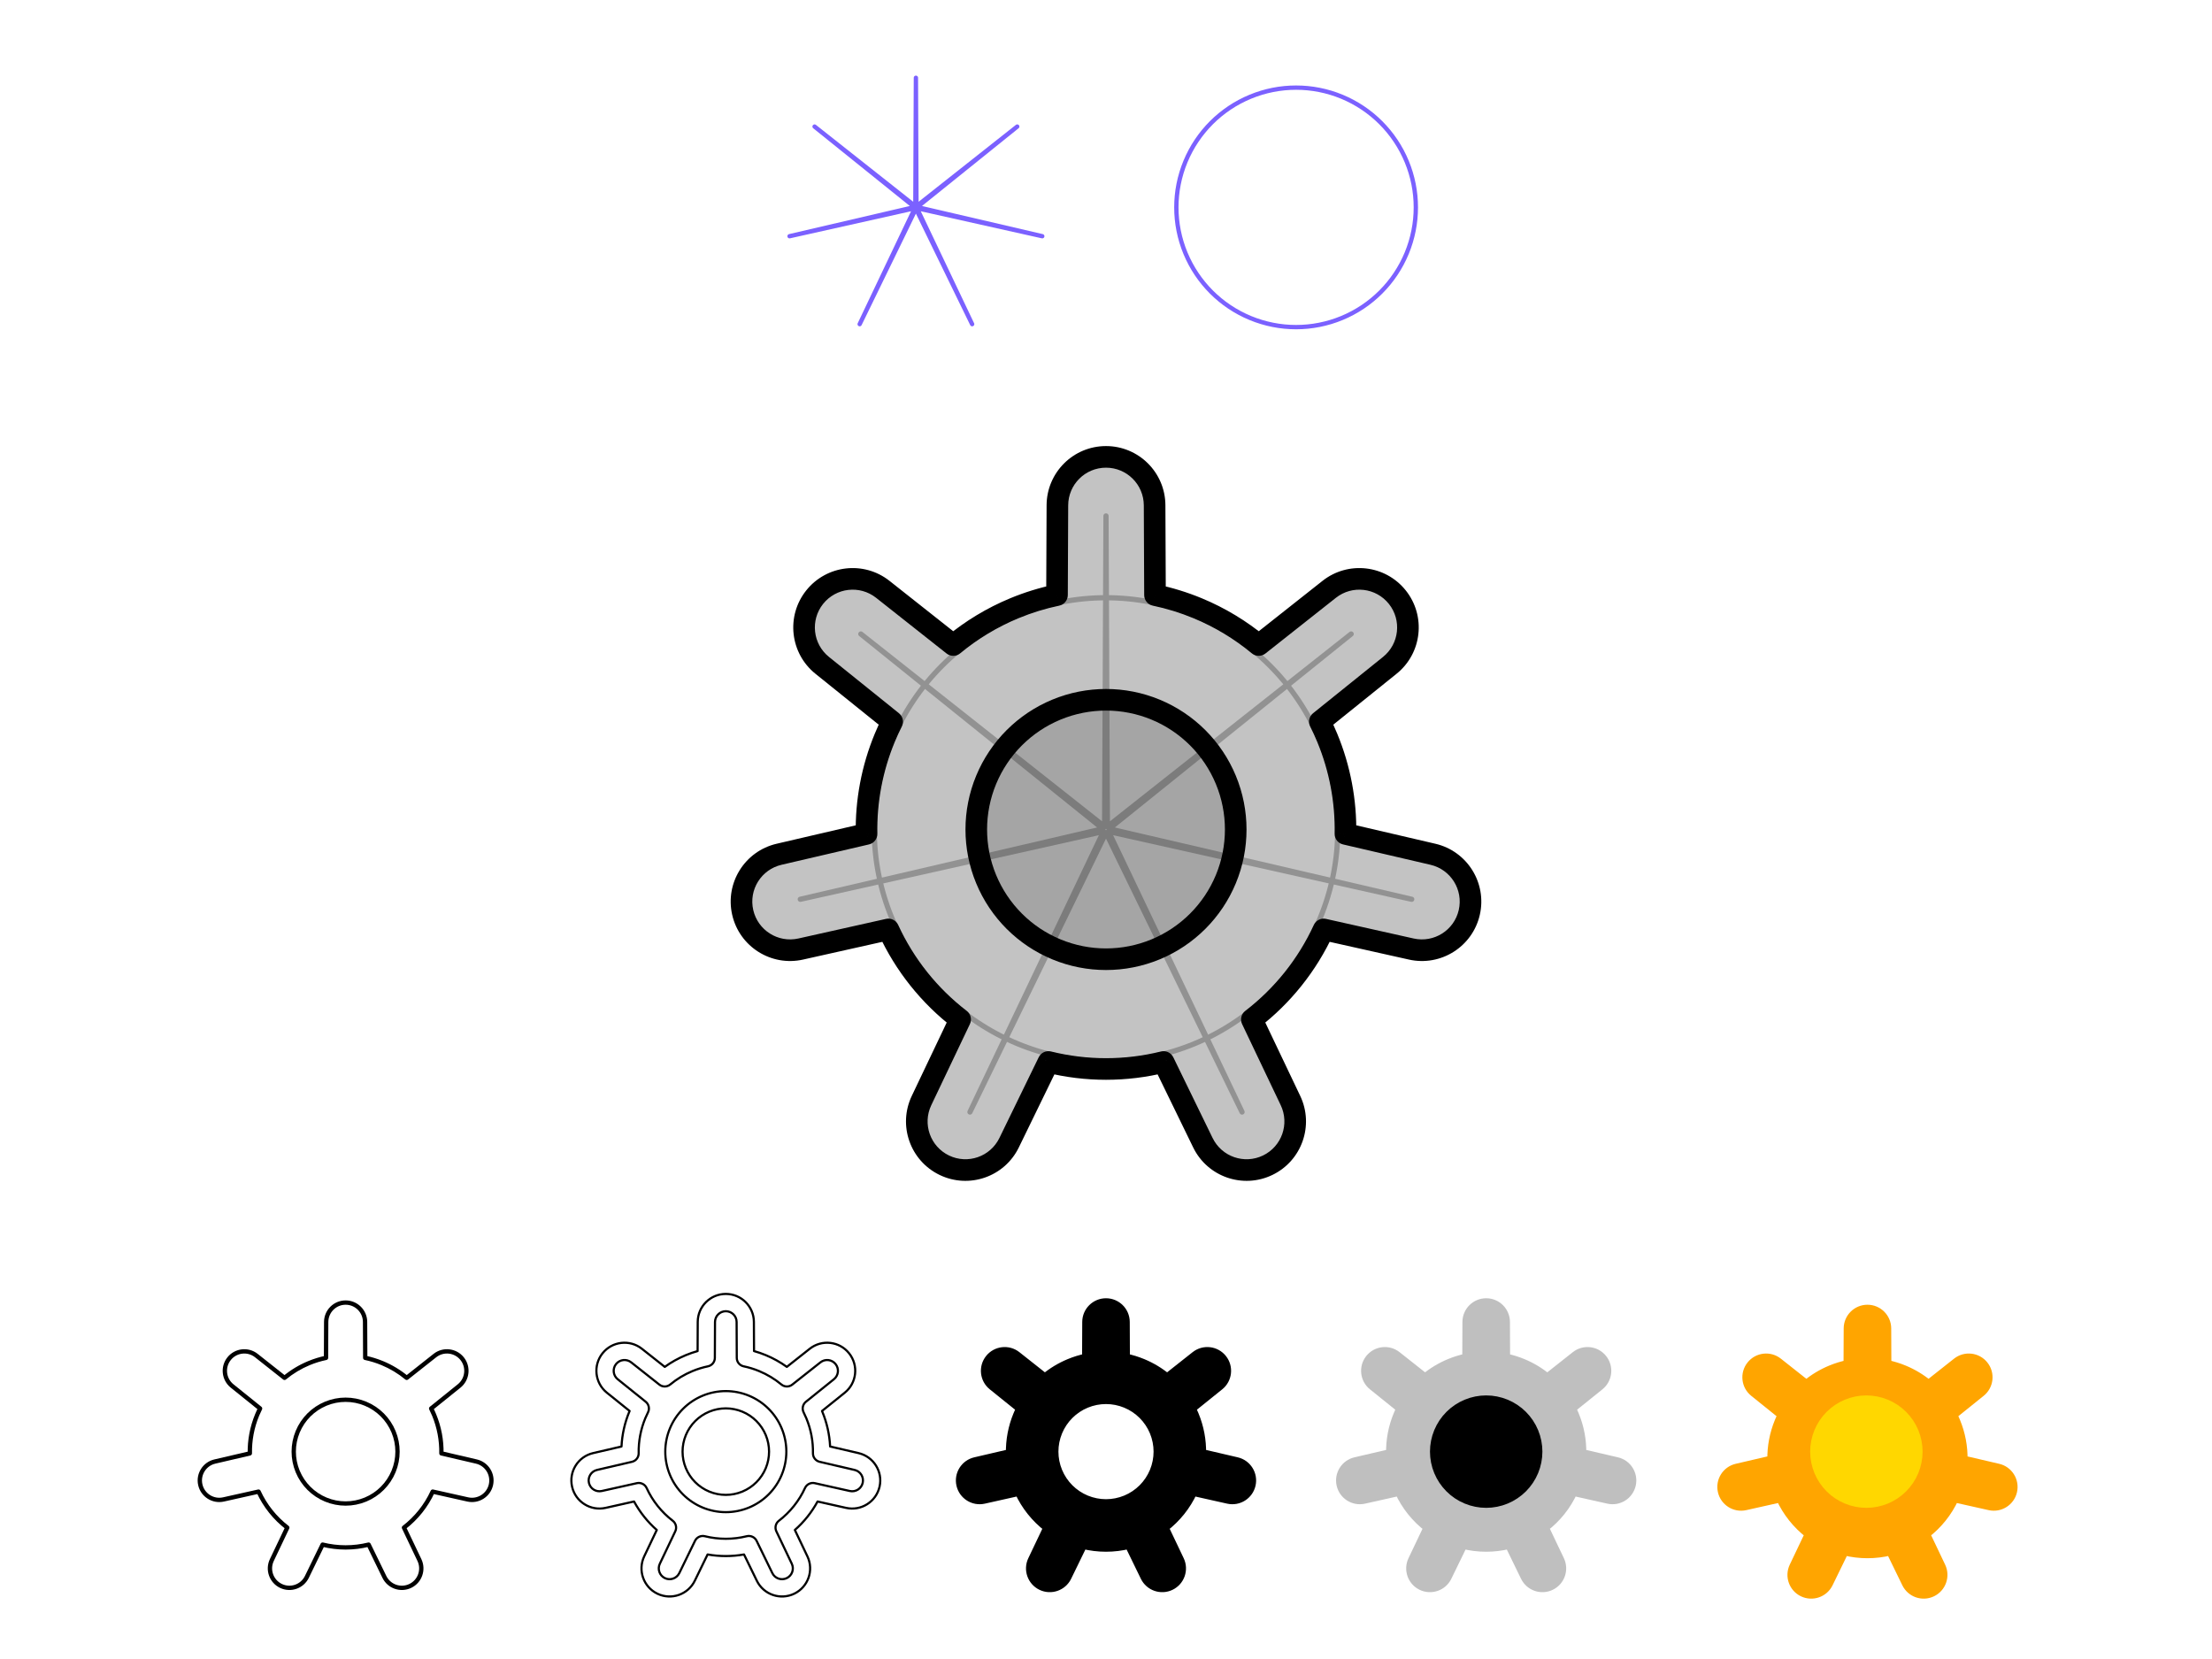 <svg viewBox="0 0 1024 768" fill="none" xmlns="http://www.w3.org/2000/svg">
<path d="M424 36L424.26 95.459L470.91 58.591L424.585 95.867L482.496 109.351L424.469 96.374L450.033 150.058L424 96.6L397.967 150.058L423.531 96.374L365.504 109.351L423.415 95.867L377.09 58.591L423.74 95.459L424 36Z" stroke="#7B61FF" stroke-width="2" stroke-linecap="round" stroke-linejoin="round"/>
<path d="M578.787 147.213C592.369 152.839 607.631 152.839 621.213 147.213V147.213C634.796 141.587 645.587 130.796 651.213 117.213V117.213C656.839 103.631 656.839 88.369 651.213 74.787V74.787C645.587 61.204 634.796 50.413 621.213 44.787V44.787C607.631 39.161 592.369 39.161 578.787 44.787V44.787C565.204 50.413 554.413 61.204 548.787 74.787V74.787C543.161 88.369 543.161 103.631 548.787 117.213V117.213C554.413 130.796 565.204 141.587 578.787 147.213V147.213Z" stroke="#7B61FF" stroke-width="2" stroke-linecap="round" stroke-linejoin="round"/>
<path fill-rule="evenodd" clip-rule="evenodd" d="M534.5 233.901C534.446 221.514 524.388 211.5 512 211.5C499.612 211.5 489.555 221.514 489.5 233.901L489.318 275.479C482.608 276.881 475.997 278.913 469.574 281.574C459.256 285.847 449.744 291.611 441.297 298.605L408.677 272.824C398.958 265.143 384.858 266.763 377.134 276.448C369.41 286.133 370.969 300.24 380.62 308.006L413.013 334.072C411.778 336.521 410.63 339.022 409.574 341.574C403.683 355.795 400.876 370.937 401.153 386.035L360.658 395.464C348.593 398.274 341.069 410.308 343.825 422.385C346.582 434.462 358.582 442.039 370.672 439.336L411.248 430.261C418.822 446.758 430.275 461.025 444.479 471.933L426.603 509.472C421.277 520.656 425.994 534.042 437.155 539.417C448.316 544.792 461.723 540.134 467.146 528.996L485.35 491.615C502.849 495.949 521.151 495.949 538.65 491.615L556.854 528.996C562.278 540.134 575.684 544.792 586.845 539.417C598.006 534.042 602.723 520.656 597.397 509.472L579.521 471.933C593.725 461.025 605.179 446.758 612.753 430.261L653.329 439.336C665.418 442.039 677.419 434.462 680.175 422.385C682.932 410.308 675.407 398.274 663.342 395.464L622.847 386.035C623.124 370.937 620.317 355.795 614.427 341.574C613.37 339.022 612.222 336.521 610.987 334.072L643.38 308.006C653.032 300.24 654.59 286.133 646.866 276.448C639.142 266.763 625.043 265.143 615.324 272.824L582.703 298.605C574.256 291.611 564.744 285.847 554.427 281.574C548.003 278.913 541.392 276.881 534.682 275.479L534.5 233.901Z" fill="#888888" fill-opacity="0.5"/>
<path d="M534.5 233.901L539.5 233.88V233.88L534.5 233.901ZM489.5 233.901L484.5 233.88V233.88L489.5 233.901ZM489.318 275.479L490.341 280.373C492.65 279.891 494.308 277.86 494.318 275.501L489.318 275.479ZM469.574 281.574L471.487 286.193L469.574 281.574ZM441.297 298.605L438.197 302.528C440.048 303.991 442.669 303.961 444.486 302.456L441.297 298.605ZM408.677 272.824L405.577 276.747L408.677 272.824ZM377.134 276.448L381.043 279.565V279.565L377.134 276.448ZM380.62 308.006L377.485 311.902H377.485L380.62 308.006ZM413.013 334.072L417.478 336.323C418.54 334.217 417.986 331.655 416.148 330.176L413.013 334.072ZM409.574 341.574L404.954 339.66L409.574 341.574ZM401.153 386.035L402.287 390.905C404.585 390.37 406.196 388.302 406.152 385.943L401.153 386.035ZM360.658 395.464L361.792 400.334H361.792L360.658 395.464ZM343.825 422.385L348.7 421.272V421.272L343.825 422.385ZM370.672 439.336L371.763 444.215L370.672 439.336ZM411.248 430.261L415.792 428.175C414.807 426.031 412.458 424.867 410.156 425.382L411.248 430.261ZM444.479 471.933L448.993 474.082C450.008 471.953 449.395 469.404 447.524 467.967L444.479 471.933ZM426.603 509.472L431.118 511.622L426.603 509.472ZM437.155 539.417L439.325 534.912H439.325L437.155 539.417ZM467.146 528.996L471.642 531.186L467.146 528.996ZM485.35 491.615L486.552 486.762C484.262 486.195 481.888 487.305 480.855 489.426L485.35 491.615ZM538.65 491.615L543.145 489.426C542.113 487.305 539.738 486.195 537.448 486.762L538.65 491.615ZM556.854 528.996L552.359 531.186L556.854 528.996ZM586.845 539.417L584.676 534.912H584.676L586.845 539.417ZM597.397 509.472L592.883 511.622L597.397 509.472ZM579.521 471.933L576.476 467.967C574.605 469.404 573.993 471.953 575.007 474.082L579.521 471.933ZM612.753 430.261L613.844 425.382C611.542 424.867 609.193 426.031 608.209 428.175L612.753 430.261ZM653.329 439.336L654.42 434.456L653.329 439.336ZM663.342 395.464L662.208 400.334L663.342 395.464ZM622.847 386.035L617.848 385.943C617.805 388.302 619.416 390.37 621.713 390.905L622.847 386.035ZM614.427 341.574L619.046 339.66L619.046 339.66L614.427 341.574ZM610.987 334.072L607.852 330.176C606.015 331.655 605.46 334.217 606.523 336.323L610.987 334.072ZM643.38 308.006L646.515 311.902V311.902L643.38 308.006ZM646.866 276.448L650.775 273.331V273.331L646.866 276.448ZM615.324 272.824L612.223 268.901L615.324 272.824ZM582.703 298.605L579.514 302.456C581.331 303.961 583.953 303.991 585.803 302.528L582.703 298.605ZM554.427 281.574L552.513 286.193L554.427 281.574ZM534.682 275.479L529.682 275.501C529.692 277.86 531.35 279.891 533.659 280.373L534.682 275.479ZM512 216.5C521.635 216.5 529.458 224.288 529.5 233.923L539.5 233.88C539.434 218.739 527.141 206.5 512 206.5V216.5ZM494.5 233.923C494.543 224.288 502.365 216.5 512 216.5V206.5C496.859 206.5 484.567 218.739 484.5 233.88L494.5 233.923ZM494.318 275.501L494.5 233.923L484.5 233.88L484.318 275.457L494.318 275.501ZM471.487 286.193C477.621 283.652 483.934 281.712 490.341 280.373L488.295 270.585C481.283 272.05 474.373 274.174 467.66 276.954L471.487 286.193ZM444.486 302.456C452.552 295.778 461.635 290.274 471.487 286.193L467.66 276.954C456.878 281.421 446.936 287.444 438.108 294.754L444.486 302.456ZM405.577 276.747L438.197 302.528L444.397 294.682L411.777 268.901L405.577 276.747ZM381.043 279.565C387.051 272.032 398.017 270.773 405.577 276.747L411.777 268.901C399.898 259.513 382.665 261.493 373.225 273.331L381.043 279.565ZM383.755 304.111C376.248 298.07 375.036 287.098 381.043 279.565L373.225 273.331C363.785 285.168 365.689 302.41 377.485 311.902L383.755 304.111ZM416.148 330.176L383.755 304.111L377.485 311.902L409.879 337.967L416.148 330.176ZM414.193 343.487C415.202 341.051 416.298 338.662 417.478 336.323L408.549 331.82C407.258 334.379 406.059 336.994 404.954 339.66L414.193 343.487ZM406.152 385.943C405.888 371.526 408.568 357.067 414.193 343.487L404.954 339.66C398.798 354.523 395.865 370.348 396.154 386.127L406.152 385.943ZM361.792 400.334L402.287 390.905L400.019 381.165L359.524 390.595L361.792 400.334ZM348.7 421.272C346.556 411.879 352.408 402.519 361.792 400.334L359.524 390.595C344.778 394.028 335.581 408.736 338.95 423.497L348.7 421.272ZM369.58 434.456C360.178 436.559 350.844 430.666 348.7 421.272L338.95 423.497C342.32 438.259 356.987 447.52 371.763 444.215L369.58 434.456ZM410.156 425.382L369.58 434.456L371.763 444.215L412.339 435.141L410.156 425.382ZM447.524 467.967C433.961 457.551 423.024 443.928 415.792 428.175L406.704 432.347C414.619 449.589 426.59 464.499 441.434 475.898L447.524 467.967ZM431.118 511.622L448.993 474.082L439.965 469.783L422.089 507.322L431.118 511.622ZM439.325 534.912C430.644 530.732 426.975 520.321 431.118 511.622L422.089 507.322C415.579 520.992 421.344 537.353 434.986 543.922L439.325 534.912ZM462.651 526.807C458.433 535.47 448.006 539.093 439.325 534.912L434.986 543.922C448.627 550.491 465.013 544.798 471.642 531.186L462.651 526.807ZM480.855 489.426L462.651 526.807L471.642 531.186L489.846 493.804L480.855 489.426ZM537.448 486.762C520.738 490.9 503.262 490.9 486.552 486.762L484.148 496.469C502.437 500.998 521.564 500.998 539.852 496.469L537.448 486.762ZM561.349 526.807L543.145 489.426L534.155 493.804L552.359 531.186L561.349 526.807ZM584.676 534.912C575.995 539.093 565.568 535.47 561.349 526.807L552.359 531.186C558.988 544.798 575.373 550.491 589.015 543.922L584.676 534.912ZM592.883 511.622C597.025 520.321 593.357 530.732 584.676 534.912L589.015 543.922C602.656 537.353 608.421 520.992 601.911 507.322L592.883 511.622ZM575.007 474.082L592.883 511.622L601.911 507.322L584.035 469.783L575.007 474.082ZM608.209 428.175C600.977 443.928 590.039 457.551 576.476 467.967L582.566 475.898C597.411 464.499 609.381 449.589 617.297 432.348L608.209 428.175ZM654.42 434.456L613.844 425.382L611.661 435.141L652.237 444.215L654.42 434.456ZM675.301 421.272C673.157 430.666 663.823 436.559 654.42 434.456L652.237 444.215C667.013 447.52 681.681 438.259 685.05 423.497L675.301 421.272ZM662.208 400.334C671.592 402.519 677.445 411.879 675.301 421.272L685.05 423.497C688.419 408.736 679.222 394.028 664.476 390.595L662.208 400.334ZM621.713 390.905L662.208 400.334L664.476 390.595L623.981 381.165L621.713 390.905ZM609.807 343.487C615.432 357.067 618.112 371.526 617.848 385.943L627.846 386.127C628.136 370.348 625.202 354.523 619.046 339.66L609.807 343.487ZM606.523 336.323C607.702 338.662 608.798 341.051 609.807 343.487L619.046 339.66C617.942 336.994 616.742 334.379 615.451 331.82L606.523 336.323ZM640.246 304.111L607.852 330.176L614.122 337.967L646.515 311.902L640.246 304.111ZM642.957 279.565C648.964 287.098 647.752 298.07 640.246 304.111L646.515 311.902C658.311 302.41 660.215 285.168 650.775 273.331L642.957 279.565ZM618.424 276.747C625.983 270.773 636.95 272.032 642.957 279.565L650.775 273.331C641.335 261.493 624.102 259.513 612.223 268.901L618.424 276.747ZM585.803 302.528L618.424 276.747L612.223 268.901L579.603 294.682L585.803 302.528ZM552.513 286.193C562.366 290.274 571.449 295.778 579.514 302.456L585.892 294.754C577.064 287.444 567.123 281.421 556.34 276.954L552.513 286.193ZM533.659 280.373C540.066 281.712 546.379 283.652 552.513 286.193L556.34 276.954C549.627 274.174 542.718 272.05 535.705 270.585L533.659 280.373ZM529.5 233.923L529.682 275.501L539.682 275.457L539.5 233.88L529.5 233.923Z" fill="currentColor"/>
<path d="M489.019 439.481C503.734 445.576 520.267 445.576 534.981 439.481C549.695 433.386 561.386 421.695 567.481 406.981C573.576 392.266 573.576 375.733 567.481 361.019C561.386 346.305 549.695 334.614 534.981 328.519C520.267 322.424 503.734 322.424 489.019 328.519C474.305 334.614 462.614 346.305 456.519 361.019C450.424 375.733 450.424 392.266 456.519 406.981C462.614 421.695 474.305 433.386 489.019 439.481Z" fill="#888888" fill-opacity="0.5" stroke="currentColor" stroke-width="10" stroke-linecap="round" stroke-linejoin="round"/>
<path d="M169 611.961L170 611.956V611.956L169 611.961ZM151 611.961L152 611.965V611.965L151 611.961ZM150.927 628.592L151.132 629.57C151.594 629.474 151.925 629.068 151.927 628.596L150.927 628.592ZM143.029 631.029L142.647 630.106L143.029 631.029ZM131.719 637.842L131.099 638.627C131.469 638.919 131.993 638.913 132.357 638.612L131.719 637.842ZM118.671 627.53L119.291 626.745L118.671 627.53ZM106.054 628.979L105.272 628.356H105.272L106.054 628.979ZM107.448 641.602L106.821 642.382L107.448 641.602ZM120.405 652.029L121.298 652.479C121.511 652.058 121.4 651.545 121.032 651.25L120.405 652.029ZM119.029 655.029L118.106 654.647L119.029 655.029ZM115.661 672.814L115.888 673.788C116.348 673.681 116.67 673.267 116.661 672.796L115.661 672.814ZM99.463 676.586L99.69 677.56L99.463 676.586ZM92.73 687.354L93.705 687.131H93.705L92.73 687.354ZM103.469 694.134L103.687 695.11L103.469 694.134ZM119.699 690.505L120.608 690.087C120.411 689.658 119.941 689.426 119.481 689.529L119.699 690.505ZM132.992 707.173L133.895 707.603C134.097 707.177 133.975 706.667 133.601 706.38L132.992 707.173ZM125.841 722.189L124.938 721.759L125.841 722.189ZM130.062 734.167L130.496 733.266L130.062 734.167ZM142.059 729.999L141.16 729.561L142.059 729.999ZM149.34 715.046L149.58 714.075C149.123 713.962 148.648 714.184 148.441 714.608L149.34 715.046ZM170.66 715.046L171.559 714.608C171.353 714.184 170.878 713.962 170.42 714.075L170.66 715.046ZM177.942 729.999L178.841 729.561V729.561L177.942 729.999ZM189.938 734.167L189.504 733.266L189.938 734.167ZM194.159 722.189L195.062 721.759L194.159 722.189ZM187.008 707.173L186.399 706.38C186.025 706.667 185.903 707.177 186.106 707.603L187.008 707.173ZM200.301 690.505L200.519 689.529C200.059 689.426 199.589 689.658 199.392 690.087L200.301 690.505ZM216.531 694.134L216.313 695.11L216.531 694.134ZM227.27 687.354L228.245 687.576L227.27 687.354ZM220.537 676.586L220.31 677.56L220.537 676.586ZM204.339 672.814L203.339 672.796C203.33 673.267 203.653 673.681 204.112 673.788L204.339 672.814ZM200.971 655.029L201.894 654.647V654.647L200.971 655.029ZM199.595 652.029L198.968 651.25C198.6 651.545 198.489 652.058 198.702 652.479L199.595 652.029ZM212.552 641.602L211.925 640.823L212.552 641.602ZM213.946 628.979L214.728 628.356V628.356L213.946 628.979ZM201.329 627.53L201.949 628.314L201.329 627.53ZM188.281 637.842L187.643 638.612C188.007 638.913 188.531 638.919 188.901 638.627L188.281 637.842ZM176.971 631.029L177.353 630.106L176.971 631.029ZM169.073 628.592L168.073 628.596C168.075 629.068 168.406 629.474 168.868 629.57L169.073 628.592ZM160 604C164.405 604 167.981 607.56 168 611.965L170 611.956C169.976 606.451 165.506 602 160 602V604ZM152 611.965C152.019 607.56 155.595 604 160 604V602C154.494 602 150.024 606.451 150 611.956L152 611.965ZM151.927 628.596L152 611.965L150 611.956L149.927 628.587L151.927 628.596ZM143.412 631.953C145.924 630.913 148.508 630.119 151.132 629.57L150.723 627.613C147.978 628.186 145.274 629.017 142.647 630.106L143.412 631.953ZM132.357 638.612C135.659 635.878 139.378 633.624 143.412 631.953L142.647 630.106C138.427 631.854 134.536 634.211 131.081 637.072L132.357 638.612ZM118.051 628.314L131.099 638.627L132.339 637.057L119.291 626.745L118.051 628.314ZM106.836 629.603C109.582 626.159 114.595 625.583 118.051 628.314L119.291 626.745C114.971 623.331 108.705 624.051 105.272 628.356L106.836 629.603ZM108.075 640.823C104.643 638.062 104.089 633.046 106.836 629.603L105.272 628.356C101.839 632.66 102.532 638.93 106.821 642.382L108.075 640.823ZM121.032 651.25L108.075 640.823L106.821 642.382L119.778 652.808L121.032 651.25ZM119.953 655.412C120.367 654.415 120.815 653.436 121.298 652.479L119.512 651.578C119.007 652.58 118.538 653.603 118.106 654.647L119.953 655.412ZM116.661 672.796C116.553 666.892 117.65 660.972 119.953 655.412L118.106 654.647C115.696 660.464 114.548 666.657 114.661 672.832L116.661 672.796ZM99.69 677.56L115.888 673.788L115.435 671.84L99.237 675.612L99.69 677.56ZM93.705 687.131C92.725 682.837 95.4 678.559 99.69 677.56L99.237 675.612C93.874 676.86 90.53 682.209 91.755 687.576L93.705 687.131ZM103.25 693.158C98.952 694.12 94.685 691.426 93.705 687.131L91.755 687.576C92.98 692.944 98.314 696.312 103.687 695.11L103.25 693.158ZM119.481 689.529L103.25 693.158L103.687 695.11L119.917 691.48L119.481 689.529ZM133.601 706.38C128.047 702.115 123.569 696.537 120.608 690.087L118.79 690.922C121.888 697.669 126.573 703.505 132.383 707.966L133.601 706.38ZM126.744 722.619L133.895 707.603L132.089 706.743L124.938 721.759L126.744 722.619ZM130.496 733.266C126.528 731.355 124.85 726.595 126.744 722.619L124.938 721.759C122.571 726.73 124.668 732.679 129.628 735.068L130.496 733.266ZM141.16 729.561C139.231 733.521 134.464 735.177 130.496 733.266L129.628 735.068C134.589 737.457 140.547 735.386 142.958 730.436L141.16 729.561ZM148.441 714.608L141.16 729.561L142.958 730.436L150.239 715.484L148.441 714.608ZM170.42 714.075C163.578 715.77 156.422 715.77 149.58 714.075L149.1 716.017C156.257 717.789 163.743 717.789 170.9 716.017L170.42 714.075ZM178.841 729.561L171.559 714.608L169.761 715.484L177.042 730.436L178.841 729.561ZM189.504 733.266C185.536 735.177 180.769 733.521 178.841 729.561L177.042 730.436C179.453 735.386 185.411 737.457 190.372 735.068L189.504 733.266ZM193.256 722.619C195.15 726.595 193.473 731.355 189.504 733.266L190.372 735.068C195.332 732.679 197.429 726.73 195.062 721.759L193.256 722.619ZM186.106 707.603L193.256 722.619L195.062 721.759L187.911 706.743L186.106 707.603ZM199.392 690.087C196.431 696.537 191.953 702.115 186.399 706.38L187.618 707.966C193.427 703.505 198.112 697.669 201.21 690.922L199.392 690.087ZM216.75 693.158L200.519 689.529L200.083 691.48L216.313 695.11L216.75 693.158ZM226.295 687.131C225.315 691.426 221.048 694.12 216.75 693.158L216.313 695.11C221.686 696.312 227.02 692.944 228.245 687.576L226.295 687.131ZM220.31 677.56C224.6 678.559 227.275 682.837 226.295 687.131L228.245 687.576C229.47 682.209 226.126 676.86 220.764 675.612L220.31 677.56ZM204.112 673.788L220.31 677.56L220.764 675.612L204.566 671.84L204.112 673.788ZM200.047 655.412C202.35 660.972 203.447 666.892 203.339 672.796L205.339 672.832C205.452 666.657 204.304 660.464 201.894 654.647L200.047 655.412ZM198.702 652.479C199.185 653.436 199.634 654.415 200.047 655.412L201.894 654.647C201.462 653.603 200.993 652.58 200.488 651.578L198.702 652.479ZM211.925 640.823L198.968 651.25L200.222 652.808L213.179 642.382L211.925 640.823ZM213.165 629.603C215.911 633.046 215.357 638.062 211.925 640.823L213.179 642.382C217.469 638.93 218.161 632.66 214.728 628.356L213.165 629.603ZM201.949 628.314C205.405 625.583 210.418 626.159 213.165 629.603L214.728 628.356C211.295 624.051 205.029 623.331 200.709 626.745L201.949 628.314ZM188.901 638.627L201.949 628.314L200.709 626.745L187.661 637.057L188.901 638.627ZM176.588 631.953C180.622 633.624 184.341 635.878 187.643 638.612L188.919 637.072C185.464 634.211 181.573 631.854 177.353 630.106L176.588 631.953ZM168.868 629.57C171.492 630.119 174.076 630.913 176.588 631.953L177.353 630.106C174.726 629.017 172.022 628.186 169.277 627.613L168.868 629.57ZM168 611.965L168.073 628.596L170.073 628.587L170 611.956L168 611.965Z" fill="currentColor"/>
<path d="M150.808 694.192C156.693 696.63 163.307 696.63 169.192 694.192V694.192C175.078 691.754 179.754 687.078 182.192 681.192V681.192C184.63 675.307 184.63 668.693 182.192 662.808V662.808C179.754 656.922 175.078 652.246 169.192 649.808V649.808C163.307 647.37 156.693 647.37 150.808 649.808V649.808C144.922 652.246 140.246 656.922 137.808 662.808V662.808C135.37 668.693 135.37 675.307 137.808 681.192V681.192C140.246 687.078 144.922 691.754 150.808 694.192V694.192Z" stroke="currentColor" stroke-width="2" stroke-linecap="round" stroke-linejoin="round"/>
<path fill-rule="evenodd" clip-rule="evenodd" d="M346.723 697.888C339.857 700.732 332.143 700.732 325.277 697.888C318.411 695.044 312.956 689.589 310.112 682.723C307.268 675.857 307.268 668.143 310.112 661.277C312.956 654.411 318.411 648.956 325.277 646.112C332.143 643.268 339.857 643.268 346.723 646.112C353.589 648.956 359.044 654.411 361.888 661.277C364.732 668.143 364.732 675.857 361.888 682.723C359.044 689.589 353.589 695.044 346.723 697.888ZM328.338 690.497C333.244 692.529 338.756 692.529 343.662 690.497C348.567 688.465 352.465 684.567 354.497 679.662C356.529 674.756 356.529 669.244 354.497 664.338C352.465 659.433 348.567 655.535 343.662 653.503C338.756 651.471 333.244 651.471 328.338 653.503C323.433 655.535 319.535 659.433 317.503 664.338C315.471 669.244 315.471 674.756 317.503 679.662C319.535 684.567 323.433 688.465 328.338 690.497Z" stroke="currentColor" stroke-linecap="round" stroke-linejoin="round"/>
<path fill-rule="evenodd" clip-rule="evenodd" d="M336 599C328.842 599 323.031 604.786 323 611.943L322.941 625.451C321.1 625.967 319.283 626.595 317.499 627.334C314.021 628.774 310.754 630.603 307.748 632.767L297.151 624.391C291.535 619.953 283.389 620.889 278.926 626.485C274.464 632.081 275.364 640.232 280.94 644.719L291.464 653.187C291.42 653.291 291.377 653.395 291.334 653.499C289.189 658.676 287.982 664.134 287.712 669.627L274.556 672.69C267.585 674.313 263.238 681.266 264.83 688.244C266.423 695.222 273.357 699.6 280.342 698.038L293.524 695.09C296.242 700.09 299.808 704.547 304.037 708.273L298.23 720.469C295.153 726.931 297.878 734.665 304.326 737.771C310.775 740.876 318.521 738.185 321.655 731.75L327.569 719.606C333.146 720.593 338.854 720.593 344.431 719.606L350.345 731.75C353.479 738.185 361.225 740.876 367.673 737.771C374.122 734.665 376.847 726.931 373.77 720.469L367.963 708.273C372.192 704.547 375.758 700.09 378.476 695.09L391.658 698.038C398.643 699.6 405.577 695.222 407.17 688.244C408.762 681.266 404.415 674.313 397.444 672.69L384.288 669.627C384.018 664.134 382.811 658.676 380.666 653.499C380.623 653.395 380.579 653.291 380.536 653.187L391.06 644.719C396.636 640.232 397.536 632.081 393.074 626.485C388.611 620.889 380.464 619.953 374.849 624.391L364.251 632.767C361.246 630.603 357.978 628.774 354.501 627.334C352.717 626.595 350.9 625.967 349.059 625.451L349 611.943C348.968 604.786 343.157 599 336 599ZM331 611.978C331.012 609.225 333.247 607 336 607C338.753 607 340.988 609.225 341 611.978L341.073 628.609C341.081 630.496 342.407 632.121 344.254 632.507C346.696 633.017 349.102 633.757 351.44 634.725C355.195 636.28 358.656 638.378 361.73 640.923C363.184 642.127 365.281 642.15 366.761 640.98L379.81 630.668C381.969 628.961 385.103 629.321 386.819 631.473C388.535 633.625 388.189 636.76 386.044 638.486L373.087 648.912C371.617 650.095 371.173 652.145 372.023 653.83C372.473 654.721 372.89 655.632 373.275 656.56C375.419 661.736 376.44 667.246 376.339 672.741C376.305 674.627 377.594 676.282 379.432 676.71L395.63 680.482C398.311 681.106 399.983 683.78 399.37 686.464C398.758 689.148 396.091 690.832 393.404 690.231L377.174 686.601C375.332 686.189 373.453 687.12 372.666 688.836C369.91 694.839 365.741 700.031 360.572 704.001C359.075 705.15 358.586 707.189 359.397 708.893L366.547 723.908C367.731 726.394 366.683 729.369 364.202 730.563C361.722 731.757 358.743 730.722 357.538 728.247L350.256 713.295C349.43 711.598 347.53 710.71 345.698 711.163C339.33 712.74 332.67 712.74 326.302 711.163C324.47 710.71 322.57 711.598 321.744 713.295L314.462 728.247C313.257 730.722 310.278 731.757 307.798 730.563C305.317 729.369 304.269 726.394 305.453 723.908L312.603 708.893C313.414 707.189 312.924 705.15 311.428 704.001C306.258 700.031 302.09 694.839 299.334 688.836C298.547 687.12 296.668 686.189 294.826 686.601L278.596 690.231C275.909 690.832 273.242 689.148 272.63 686.464C272.017 683.78 273.689 681.106 276.37 680.482L292.568 676.71C294.406 676.282 295.695 674.627 295.661 672.741C295.56 667.246 296.581 661.736 298.725 656.56C299.11 655.632 299.527 654.721 299.977 653.83C300.826 652.145 300.383 650.095 298.913 648.912L285.956 638.486C283.811 636.76 283.465 633.625 285.181 631.473C286.897 629.321 290.031 628.961 292.19 630.668L305.239 640.98C306.719 642.15 308.816 642.127 310.27 640.923C313.344 638.378 316.805 636.28 320.56 634.725C322.898 633.757 325.304 633.017 327.746 632.507C329.593 632.121 330.919 630.496 330.927 628.609L331 611.978Z" stroke="currentColor" stroke-linecap="round" stroke-linejoin="round"/>
<path fill-rule="evenodd" clip-rule="evenodd" d="M512 603C516.955 603 520.978 607.005 521 611.961L521.073 628.592C523.757 629.153 526.401 629.965 528.971 631.029C533.098 632.739 536.903 635.044 540.281 637.842L553.329 627.53C557.217 624.457 562.857 625.105 565.946 628.979C569.036 632.853 568.413 638.496 564.552 641.602L551.595 652.029C552.089 653.008 552.548 654.009 552.971 655.029C555.327 660.718 556.45 666.775 556.339 672.814L572.537 676.586C577.363 677.71 580.373 682.523 579.27 687.354C578.167 692.185 573.367 695.216 568.531 694.134L552.301 690.505C549.271 697.103 544.69 702.81 539.008 707.173L546.159 722.189C548.289 726.663 546.402 732.017 541.938 734.167C537.474 736.317 532.111 734.454 529.942 729.999L522.66 715.046C515.66 716.78 508.34 716.78 501.34 715.046L494.059 729.999C491.889 734.454 486.527 736.317 482.062 734.167C477.598 732.017 475.711 726.663 477.841 722.189L484.992 707.173C479.31 702.81 474.729 697.103 471.699 690.505L455.469 694.134C450.633 695.216 445.833 692.185 444.73 687.354C443.627 682.523 446.637 677.71 451.463 676.586L467.661 672.814C467.55 666.775 468.673 660.718 471.029 655.029C471.452 654.009 471.911 653.008 472.405 652.029L459.448 641.602C455.587 638.496 454.964 632.853 458.054 628.979C461.143 625.105 466.783 624.457 470.671 627.53L483.719 637.842C487.098 635.044 490.902 632.739 495.029 631.029C497.599 629.965 500.243 629.153 502.927 628.592L503 611.961C503.022 607.005 507.045 603 512 603ZM534.192 681.192C531.754 687.078 527.078 691.754 521.192 694.192C515.307 696.63 508.693 696.63 502.808 694.192C496.922 691.754 492.246 687.078 489.808 681.192C487.37 675.307 487.37 668.693 489.808 662.808C492.246 656.922 496.922 652.246 502.808 649.808C508.693 647.37 515.307 647.37 521.192 649.808C527.078 652.246 531.754 656.922 534.192 662.808C536.63 668.693 536.63 675.307 534.192 681.192Z" fill="currentColor"/>
<path d="M521 611.961L523 611.952V611.952L521 611.961ZM521.073 628.592L519.073 628.6C519.077 629.544 519.74 630.356 520.664 630.549L521.073 628.592ZM528.971 631.029L529.736 629.182L528.971 631.029ZM540.281 637.842L539.006 639.383C539.733 639.984 540.781 639.996 541.521 639.411L540.281 637.842ZM553.329 627.53L554.57 629.099L553.329 627.53ZM565.946 628.979L567.51 627.732L565.946 628.979ZM564.552 641.602L563.298 640.044L564.552 641.602ZM551.595 652.029L550.341 650.471C549.606 651.062 549.384 652.087 549.809 652.929L551.595 652.029ZM552.971 655.029L554.818 654.264V654.264L552.971 655.029ZM556.339 672.814L554.339 672.777C554.322 673.721 554.966 674.548 555.885 674.762L556.339 672.814ZM572.537 676.586L572.083 678.534L572.537 676.586ZM579.27 687.354L581.22 687.799L579.27 687.354ZM568.531 694.134L568.095 696.086V696.086L568.531 694.134ZM552.301 690.505L552.738 688.553C551.817 688.347 550.877 688.812 550.484 689.67L552.301 690.505ZM539.008 707.173L537.79 705.587C537.042 706.161 536.797 707.181 537.203 708.033L539.008 707.173ZM546.159 722.189L547.965 721.329L546.159 722.189ZM541.938 734.167L541.07 732.365L541.938 734.167ZM529.942 729.999L531.74 729.123H531.74L529.942 729.999ZM522.66 715.046L524.458 714.17C524.045 713.322 523.095 712.878 522.179 713.105L522.66 715.046ZM501.34 715.046L501.821 713.105C500.905 712.878 499.955 713.322 499.542 714.17L501.34 715.046ZM494.059 729.999L492.26 729.123L494.059 729.999ZM482.062 734.167L482.93 732.365H482.93L482.062 734.167ZM477.841 722.189L476.036 721.329L477.841 722.189ZM484.992 707.173L486.797 708.033C487.203 707.181 486.958 706.161 486.21 705.587L484.992 707.173ZM471.699 690.505L473.517 689.67C473.123 688.812 472.183 688.347 471.263 688.553L471.699 690.505ZM455.469 694.134L455.905 696.086H455.905L455.469 694.134ZM444.73 687.354L446.68 686.909L444.73 687.354ZM451.463 676.586L451.917 678.534H451.917L451.463 676.586ZM467.661 672.814L468.115 674.762C469.034 674.548 469.678 673.721 469.661 672.777L467.661 672.814ZM471.029 655.029L469.182 654.264L471.029 655.029ZM472.405 652.029L474.191 652.929C474.616 652.087 474.394 651.062 473.659 650.471L472.405 652.029ZM459.448 641.602L458.194 643.161L459.448 641.602ZM458.054 628.979L456.49 627.732L456.49 627.732L458.054 628.979ZM470.671 627.53L471.911 625.961L470.671 627.53ZM483.719 637.842L482.479 639.411C483.219 639.996 484.268 639.984 484.994 639.383L483.719 637.842ZM495.029 631.029L494.264 629.182H494.264L495.029 631.029ZM502.927 628.592L503.336 630.549C504.26 630.356 504.923 629.544 504.927 628.6L502.927 628.592ZM503 611.961L505 611.969V611.969L503 611.961ZM521.192 694.192L521.958 696.04L521.192 694.192ZM502.808 694.192L503.573 692.345L502.808 694.192ZM489.808 662.808L487.96 662.042L489.808 662.808ZM502.808 649.808L503.573 651.655L502.808 649.808ZM534.192 662.808L536.04 662.042H536.04L534.192 662.808ZM523 611.952C522.973 605.896 518.056 601 512 601V605C515.854 605 518.983 608.115 519 611.969L523 611.952ZM523.073 628.583L523 611.952L519 611.969L519.073 628.6L523.073 628.583ZM529.736 629.182C527.051 628.069 524.287 627.22 521.482 626.634L520.664 630.549C523.227 631.085 525.752 631.861 528.205 632.877L529.736 629.182ZM541.557 636.302C538.026 633.378 534.049 630.968 529.736 629.182L528.205 632.877C532.146 634.51 535.779 636.711 539.006 639.383L541.557 636.302ZM552.089 625.961L539.041 636.273L541.521 639.411L554.57 629.099L552.089 625.961ZM567.51 627.732C563.734 622.997 556.841 622.205 552.089 625.961L554.57 629.099C557.593 626.709 561.98 627.213 564.383 630.226L567.51 627.732ZM565.806 643.161C570.524 639.364 571.286 632.467 567.51 627.732L564.383 630.226C566.786 633.239 566.301 637.628 563.298 640.044L565.806 643.161ZM552.849 653.587L565.806 643.161L563.298 640.044L550.341 650.471L552.849 653.587ZM554.818 654.264C554.377 653.198 553.897 652.152 553.381 651.128L549.809 652.929C550.281 653.865 550.719 654.82 551.123 655.795L554.818 654.264ZM558.338 672.851C558.454 666.539 557.281 660.209 554.818 654.264L551.123 655.795C553.373 661.227 554.445 667.01 554.339 672.777L558.338 672.851ZM572.99 674.638L556.792 670.866L555.885 674.762L572.083 678.534L572.99 674.638ZM581.22 687.799C582.568 681.895 578.889 676.011 572.99 674.638L572.083 678.534C575.837 679.408 578.178 683.152 577.32 686.909L581.22 687.799ZM568.095 696.086C574.005 697.408 579.872 693.703 581.22 687.799L577.32 686.909C576.463 690.666 572.729 693.024 568.968 692.183L568.095 696.086ZM551.865 692.456L568.095 696.086L568.968 692.183L552.738 688.553L551.865 692.456ZM540.227 708.759C546.164 704.2 550.952 698.236 554.119 691.339L550.484 689.67C547.591 695.971 543.216 701.42 537.79 705.587L540.227 708.759ZM547.965 721.329L540.814 706.313L537.203 708.033L544.353 723.049L547.965 721.329ZM542.806 735.969C548.262 733.341 550.568 726.797 547.965 721.329L544.353 723.049C546.01 726.528 544.543 730.693 541.07 732.365L542.806 735.969ZM528.143 730.874C530.795 736.319 537.349 738.597 542.806 735.969L541.07 732.365C537.598 734.037 533.427 732.588 531.74 729.123L528.143 730.874ZM520.862 715.922L528.143 730.874L531.74 729.123L524.458 714.17L520.862 715.922ZM500.859 716.987C508.175 718.799 515.825 718.799 523.141 716.987L522.179 713.105C515.495 714.76 508.505 714.76 501.821 713.105L500.859 716.987ZM495.857 730.874L503.138 715.922L499.542 714.17L492.26 729.123L495.857 730.874ZM481.194 735.969C486.651 738.597 493.205 736.319 495.857 730.874L492.26 729.123C490.573 732.588 486.402 734.037 482.93 732.365L481.194 735.969ZM476.036 721.329C473.432 726.797 475.738 733.341 481.194 735.969L482.93 732.365C479.457 730.693 477.99 726.528 479.647 723.049L476.036 721.329ZM483.186 706.313L476.036 721.329L479.647 723.049L486.797 708.033L483.186 706.313ZM469.881 691.339C473.048 698.236 477.836 704.2 483.774 708.759L486.21 705.587C480.784 701.421 476.41 695.971 473.517 689.67L469.881 691.339ZM455.905 696.086L472.136 692.456L471.263 688.553L455.032 692.183L455.905 696.086ZM442.78 687.799C444.128 693.703 449.995 697.408 455.905 696.086L455.032 692.183C451.271 693.024 447.537 690.666 446.68 686.909L442.78 687.799ZM451.01 674.638C445.111 676.011 441.433 681.895 442.78 687.799L446.68 686.909C445.822 683.152 448.163 679.408 451.917 678.534L451.01 674.638ZM467.208 670.866L451.01 674.638L451.917 678.534L468.115 674.762L467.208 670.866ZM469.182 654.264C466.719 660.209 465.546 666.539 465.662 672.851L469.661 672.777C469.555 667.01 470.627 661.227 472.877 655.795L469.182 654.264ZM470.62 651.128C470.103 652.152 469.623 653.198 469.182 654.264L472.877 655.795C473.281 654.82 473.719 653.865 474.191 652.929L470.62 651.128ZM458.194 643.161L471.152 653.587L473.659 650.471L460.702 640.044L458.194 643.161ZM456.49 627.732C452.714 632.467 453.476 639.364 458.194 643.161L460.702 640.044C457.699 637.628 457.214 633.239 459.617 630.226L456.49 627.732ZM471.911 625.961C467.159 622.205 460.266 622.997 456.49 627.732L459.617 630.226C462.02 627.213 466.407 626.709 469.431 629.099L471.911 625.961ZM484.959 636.273L471.911 625.961L469.431 629.099L482.479 639.411L484.959 636.273ZM494.264 629.182C489.951 630.968 485.974 633.378 482.443 636.302L484.994 639.383C488.221 636.711 491.854 634.51 495.795 632.877L494.264 629.182ZM502.518 626.634C499.713 627.22 496.949 628.069 494.264 629.182L495.795 632.877C498.248 631.861 500.774 631.085 503.336 630.549L502.518 626.634ZM501 611.952L500.927 628.583L504.927 628.6L505 611.969L501 611.952ZM512 601C505.944 601 501.027 605.896 501 611.952L505 611.969C505.017 608.115 508.146 605 512 605V601ZM521.958 696.04C528.334 693.399 533.399 688.334 536.04 681.958L532.345 680.427C530.11 685.823 525.823 690.11 520.427 692.345L521.958 696.04ZM502.042 696.04C508.418 698.681 515.582 698.681 521.958 696.04L520.427 692.345C515.031 694.58 508.969 694.58 503.573 692.345L502.042 696.04ZM487.96 681.958C490.601 688.334 495.666 693.399 502.042 696.04L503.573 692.345C498.177 690.11 493.89 685.823 491.655 680.427L487.96 681.958ZM487.96 662.042C485.319 668.418 485.319 675.582 487.96 681.958L491.655 680.427C489.42 675.031 489.42 668.969 491.655 663.573L487.96 662.042ZM502.042 647.96C495.666 650.601 490.601 655.666 487.96 662.042L491.655 663.573C493.89 658.177 498.177 653.89 503.573 651.655L502.042 647.96ZM521.958 647.96C515.582 645.319 508.418 645.319 502.042 647.96L503.573 651.655C508.969 649.42 515.031 649.42 520.427 651.655L521.958 647.96ZM536.04 662.042C533.399 655.666 528.334 650.601 521.958 647.96L520.427 651.655C525.823 653.89 530.11 658.177 532.345 663.573L536.04 662.042ZM536.04 681.958C538.681 675.582 538.681 668.418 536.04 662.042L532.345 663.573C534.58 668.969 534.58 675.031 532.345 680.427L536.04 681.958Z" fill="currentColor"/>
<g opacity="0.25">
<path fill-rule="evenodd" clip-rule="evenodd" d="M697 611.961C696.978 607.005 692.955 603 688 603C683.045 603 679.022 607.005 679 611.961L678.927 628.592C676.243 629.153 673.599 629.965 671.029 631.029C666.902 632.739 663.098 635.044 659.719 637.842L646.671 627.53C642.783 624.457 637.143 625.105 634.054 628.979C630.964 632.853 631.587 638.496 635.448 641.602L648.405 652.029C647.911 653.008 647.452 654.009 647.029 655.029C644.673 660.718 643.55 666.775 643.661 672.814L627.463 676.586C622.637 677.71 619.627 682.523 620.73 687.354C621.833 692.185 626.633 695.216 631.469 694.134L647.699 690.505C650.729 697.103 655.31 702.81 660.992 707.173L653.841 722.189C651.711 726.663 653.598 732.017 658.062 734.167C662.527 736.317 667.889 734.454 670.059 729.999L677.34 715.046C684.34 716.78 691.66 716.78 698.66 715.046L705.942 729.999C708.111 734.454 713.474 736.317 717.938 734.167C722.402 732.017 724.289 726.663 722.159 722.189L715.008 707.173C720.69 702.81 725.271 697.103 728.301 690.505L744.531 694.134C749.367 695.216 754.167 692.185 755.27 687.354C756.373 682.523 753.363 677.71 748.537 676.586L732.339 672.814C732.45 666.775 731.327 660.718 728.971 655.029C728.548 654.009 728.089 653.008 727.595 652.029L740.552 641.602C744.413 638.496 745.036 632.853 741.946 628.979C738.857 625.105 733.217 624.457 729.329 627.53L716.281 637.842C712.903 635.044 709.098 632.739 704.971 631.029C702.401 629.965 699.757 629.153 697.073 628.592L697 611.961Z" fill="currentColor"/>
<path d="M697 611.961L699 611.952V611.952L697 611.961ZM679 611.961L681 611.969V611.969L679 611.961ZM678.927 628.592L679.336 630.549C680.26 630.356 680.923 629.544 680.927 628.6L678.927 628.592ZM671.029 631.029L670.264 629.182L671.029 631.029ZM659.719 637.842L658.479 639.411C659.219 639.996 660.268 639.984 660.994 639.383L659.719 637.842ZM646.671 627.53L647.911 625.961L646.671 627.53ZM634.054 628.979L632.49 627.732L632.49 627.732L634.054 628.979ZM635.448 641.602L634.194 643.161L635.448 641.602ZM648.405 652.029L650.191 652.929C650.616 652.087 650.394 651.062 649.659 650.471L648.405 652.029ZM647.029 655.029L645.182 654.264L647.029 655.029ZM643.661 672.814L644.115 674.762C645.034 674.548 645.678 673.721 645.661 672.777L643.661 672.814ZM627.463 676.586L627.917 678.534H627.917L627.463 676.586ZM620.73 687.354L622.68 686.909L620.73 687.354ZM631.469 694.134L631.905 696.086H631.905L631.469 694.134ZM647.699 690.505L649.517 689.67C649.123 688.812 648.183 688.347 647.263 688.553L647.699 690.505ZM660.992 707.173L662.797 708.033C663.203 707.181 662.958 706.161 662.21 705.587L660.992 707.173ZM653.841 722.189L652.036 721.329L653.841 722.189ZM658.062 734.167L658.93 732.365H658.93L658.062 734.167ZM670.059 729.999L668.26 729.123L670.059 729.999ZM677.34 715.046L677.821 713.105C676.905 712.878 675.955 713.322 675.542 714.17L677.34 715.046ZM698.66 715.046L700.458 714.17C700.045 713.322 699.095 712.878 698.179 713.105L698.66 715.046ZM705.942 729.999L707.74 729.123H707.74L705.942 729.999ZM717.938 734.167L717.07 732.365L717.938 734.167ZM722.159 722.189L723.965 721.329L722.159 722.189ZM715.008 707.173L713.79 705.587C713.042 706.161 712.797 707.181 713.203 708.033L715.008 707.173ZM728.301 690.505L728.738 688.553C727.817 688.347 726.877 688.812 726.484 689.67L728.301 690.505ZM744.531 694.134L744.095 696.086V696.086L744.531 694.134ZM755.27 687.354L757.22 687.799L755.27 687.354ZM748.537 676.586L748.083 678.534L748.537 676.586ZM732.339 672.814L730.339 672.777C730.322 673.721 730.966 674.548 731.885 674.762L732.339 672.814ZM728.971 655.029L730.818 654.264L730.818 654.264L728.971 655.029ZM727.595 652.029L726.341 650.471C725.606 651.062 725.384 652.087 725.809 652.929L727.595 652.029ZM740.552 641.602L739.298 640.044L740.552 641.602ZM741.946 628.979L743.51 627.732L741.946 628.979ZM729.329 627.53L730.57 629.099L729.329 627.53ZM716.281 637.842L715.006 639.383C715.733 639.984 716.781 639.996 717.521 639.411L716.281 637.842ZM704.971 631.029L705.736 629.182L704.971 631.029ZM697.073 628.592L695.073 628.6C695.077 629.544 695.74 630.356 696.664 630.549L697.073 628.592ZM688 605C691.854 605 694.983 608.115 695 611.969L699 611.952C698.973 605.896 694.056 601 688 601V605ZM681 611.969C681.017 608.115 684.146 605 688 605V601C681.944 601 677.027 605.896 677 611.952L681 611.969ZM680.927 628.6L681 611.969L677 611.952L676.927 628.583L680.927 628.6ZM671.795 632.877C674.248 631.861 676.774 631.085 679.336 630.549L678.518 626.634C675.713 627.22 672.949 628.069 670.264 629.182L671.795 632.877ZM660.994 639.383C664.221 636.711 667.854 634.51 671.795 632.877L670.264 629.182C665.951 630.968 661.974 633.378 658.443 636.302L660.994 639.383ZM645.431 629.099L658.479 639.411L660.959 636.273L647.911 625.961L645.431 629.099ZM635.617 630.226C638.02 627.213 642.407 626.709 645.431 629.099L647.911 625.961C643.159 622.205 636.266 622.997 632.49 627.732L635.617 630.226ZM636.702 640.044C633.699 637.628 633.214 633.239 635.617 630.226L632.49 627.732C628.714 632.467 629.476 639.364 634.194 643.161L636.702 640.044ZM649.659 650.471L636.702 640.044L634.194 643.161L647.152 653.587L649.659 650.471ZM648.877 655.795C649.281 654.82 649.719 653.865 650.191 652.929L646.62 651.128C646.103 652.152 645.623 653.198 645.182 654.264L648.877 655.795ZM645.661 672.777C645.555 667.01 646.627 661.227 648.877 655.795L645.182 654.264C642.719 660.209 641.546 666.539 641.662 672.851L645.661 672.777ZM627.917 678.534L644.115 674.762L643.208 670.866L627.01 674.638L627.917 678.534ZM622.68 686.909C621.822 683.152 624.163 679.408 627.917 678.534L627.01 674.638C621.111 676.011 617.433 681.895 618.78 687.799L622.68 686.909ZM631.032 692.183C627.271 693.024 623.537 690.666 622.68 686.909L618.78 687.799C620.128 693.703 625.995 697.408 631.905 696.086L631.032 692.183ZM647.263 688.553L631.032 692.183L631.905 696.086L648.136 692.456L647.263 688.553ZM662.21 705.587C656.784 701.421 652.41 695.971 649.517 689.67L645.881 691.339C649.048 698.236 653.836 704.2 659.774 708.759L662.21 705.587ZM655.647 723.049L662.797 708.033L659.186 706.313L652.036 721.329L655.647 723.049ZM658.93 732.365C655.457 730.693 653.99 726.528 655.647 723.049L652.036 721.329C649.432 726.797 651.738 733.341 657.194 735.969L658.93 732.365ZM668.26 729.123C666.573 732.588 662.402 734.037 658.93 732.365L657.194 735.969C662.651 738.597 669.205 736.319 671.857 730.874L668.26 729.123ZM675.542 714.17L668.26 729.123L671.857 730.874L679.138 715.922L675.542 714.17ZM698.179 713.105C691.495 714.76 684.505 714.76 677.821 713.105L676.859 716.987C684.175 718.799 691.825 718.799 699.141 716.987L698.179 713.105ZM707.74 729.123L700.458 714.17L696.862 715.922L704.143 730.874L707.74 729.123ZM717.07 732.365C713.598 734.037 709.427 732.588 707.74 729.123L704.143 730.874C706.795 736.319 713.349 738.597 718.806 735.969L717.07 732.365ZM720.353 723.049C722.01 726.528 720.543 730.693 717.07 732.365L718.806 735.969C724.262 733.341 726.568 726.797 723.965 721.329L720.353 723.049ZM713.203 708.033L720.353 723.049L723.965 721.329L716.814 706.313L713.203 708.033ZM726.484 689.67C723.591 695.971 719.216 701.42 713.79 705.587L716.227 708.759C722.164 704.2 726.952 698.236 730.119 691.339L726.484 689.67ZM744.968 692.183L728.738 688.553L727.865 692.456L744.095 696.086L744.968 692.183ZM753.32 686.909C752.463 690.666 748.729 693.024 744.968 692.183L744.095 696.086C750.005 697.408 755.872 693.703 757.22 687.799L753.32 686.909ZM748.083 678.534C751.837 679.408 754.178 683.152 753.32 686.909L757.22 687.799C758.568 681.895 754.889 676.011 748.99 674.638L748.083 678.534ZM731.885 674.762L748.083 678.534L748.99 674.638L732.792 670.866L731.885 674.762ZM727.123 655.795C729.373 661.227 730.445 667.01 730.339 672.777L734.338 672.851C734.454 666.539 733.281 660.209 730.818 654.264L727.123 655.795ZM725.809 652.929C726.281 653.865 726.719 654.82 727.123 655.795L730.818 654.264C730.377 653.198 729.897 652.152 729.381 651.128L725.809 652.929ZM739.298 640.044L726.341 650.471L728.849 653.587L741.806 643.161L739.298 640.044ZM740.383 630.226C742.786 633.239 742.301 637.628 739.298 640.044L741.806 643.161C746.524 639.364 747.286 632.467 743.51 627.732L740.383 630.226ZM730.57 629.099C733.593 626.709 737.98 627.213 740.383 630.226L743.51 627.732C739.734 622.997 732.841 622.205 728.089 625.961L730.57 629.099ZM717.521 639.411L730.57 629.099L728.089 625.961L715.041 636.273L717.521 639.411ZM704.205 632.877C708.146 634.51 711.779 636.711 715.006 639.383L717.557 636.302C714.026 633.378 710.049 630.968 705.736 629.182L704.205 632.877ZM696.664 630.549C699.227 631.085 701.752 631.861 704.205 632.877L705.736 629.182C703.051 628.069 700.287 627.22 697.482 626.634L696.664 630.549ZM695 611.969L695.073 628.6L699.073 628.583L699 611.952L695 611.969Z" fill="currentColor"/>
</g>
<path d="M678.808 694.192C684.693 696.63 691.307 696.63 697.192 694.192C703.078 691.754 707.754 687.078 710.192 681.192C712.63 675.307 712.63 668.693 710.192 662.808C707.754 656.922 703.078 652.246 697.192 649.808C691.307 647.37 684.693 647.37 678.808 649.808C672.922 652.246 668.246 656.922 665.808 662.808C663.37 668.693 663.37 675.307 665.808 681.192C668.246 687.078 672.922 691.754 678.808 694.192Z" fill="currentColor" stroke="currentColor" stroke-width="4" stroke-linecap="round" stroke-linejoin="round"/>
<path fill-rule="evenodd" clip-rule="evenodd" d="M873.498 614.961C873.476 610.005 869.453 606 864.498 606C859.542 606 855.519 610.005 855.498 614.961L855.425 631.592C852.741 632.153 850.096 632.965 847.527 634.029C843.4 635.739 839.595 638.044 836.216 640.842L823.168 630.53C819.281 627.457 813.641 628.105 810.551 631.979C807.462 635.853 808.085 641.496 811.946 644.602L824.903 655.029C824.409 656.008 823.95 657.009 823.527 658.029C821.171 663.718 820.048 669.775 820.159 675.814L803.961 679.586C799.135 680.71 796.125 685.523 797.228 690.354C798.33 695.185 803.13 698.216 807.966 697.134L824.197 693.505C827.226 700.103 831.808 705.81 837.489 710.173L830.339 725.189C828.208 729.663 830.095 735.017 834.56 737.167C839.024 739.317 844.387 737.454 846.556 732.999L853.838 718.046C860.837 719.78 868.158 719.78 875.158 718.046L882.439 732.999C884.609 737.454 889.971 739.317 894.436 737.167C898.9 735.017 900.787 729.663 898.656 725.189L891.506 710.173C897.188 705.81 901.769 700.103 904.799 693.505L921.029 697.134C925.865 698.216 930.665 695.185 931.768 690.354C932.87 685.523 929.86 680.71 925.034 679.586L908.836 675.814C908.947 669.775 907.824 663.718 905.468 658.029C905.045 657.009 904.586 656.008 904.092 655.029L917.05 644.602C920.91 641.496 921.534 635.853 918.444 631.979C915.354 628.105 909.715 627.457 905.827 630.53L892.779 640.842C889.4 638.044 885.595 635.739 881.468 634.029C878.899 632.965 876.254 632.153 873.57 631.592L873.498 614.961Z" fill="#FFA500"/>
<path d="M873.498 614.961L875.498 614.952V614.952L873.498 614.961ZM855.498 614.961L857.498 614.969V614.969L855.498 614.961ZM855.425 631.592L855.834 633.549C856.758 633.356 857.421 632.544 857.425 631.6L855.425 631.592ZM847.527 634.029L846.762 632.182L847.527 634.029ZM836.216 640.842L834.976 642.411C835.717 642.996 836.765 642.984 837.492 642.383L836.216 640.842ZM823.168 630.53L821.928 632.099L823.168 630.53ZM810.551 631.979L808.988 630.732V630.732L810.551 631.979ZM811.946 644.602L810.692 646.161L811.946 644.602ZM824.903 655.029L826.689 655.929C827.114 655.087 826.892 654.062 826.157 653.471L824.903 655.029ZM823.527 658.029L821.679 657.264L823.527 658.029ZM820.159 675.814L820.612 677.762C821.531 677.548 822.176 676.721 822.159 675.777L820.159 675.814ZM803.961 679.586L804.414 681.534H804.414L803.961 679.586ZM797.228 690.354L799.177 689.909L797.228 690.354ZM807.966 697.134L808.403 699.086H808.403L807.966 697.134ZM824.197 693.505L826.014 692.67C825.62 691.812 824.681 691.347 823.76 691.553L824.197 693.505ZM837.489 710.173L839.295 711.033C839.701 710.181 839.456 709.161 838.707 708.587L837.489 710.173ZM830.339 725.189L828.533 724.329L830.339 725.189ZM834.56 737.167L835.427 735.365L834.56 737.167ZM846.556 732.999L848.354 733.874H848.354L846.556 732.999ZM853.838 718.046L854.318 716.105C853.403 715.878 852.453 716.322 852.04 717.17L853.838 718.046ZM875.158 718.046L876.956 717.17C876.543 716.322 875.593 715.878 874.677 716.105L875.158 718.046ZM882.439 732.999L884.237 732.123L882.439 732.999ZM898.656 725.189L900.462 724.329L898.656 725.189ZM891.506 710.173L890.288 708.587C889.54 709.161 889.295 710.181 889.7 711.033L891.506 710.173ZM904.799 693.505L905.235 691.553C904.314 691.347 903.375 691.812 902.981 692.67L904.799 693.505ZM921.029 697.134L920.593 699.086V699.086L921.029 697.134ZM931.768 690.354L933.718 690.799L931.768 690.354ZM925.034 679.586L924.581 681.534L925.034 679.586ZM908.836 675.814L906.837 675.777C906.819 676.721 907.464 677.548 908.383 677.762L908.836 675.814ZM905.468 658.029L907.316 657.264L907.316 657.264L905.468 658.029ZM904.092 655.029L902.839 653.471C902.103 654.062 901.882 655.087 902.307 655.929L904.092 655.029ZM917.05 644.602L915.796 643.044L917.05 644.602ZM905.827 630.53L907.067 632.099L905.827 630.53ZM892.779 640.842L891.503 642.383C892.23 642.984 893.279 642.996 894.019 642.411L892.779 640.842ZM881.468 634.029L882.234 632.182L881.468 634.029ZM873.57 631.592L871.57 631.6C871.575 632.544 872.238 633.356 873.161 633.549L873.57 631.592ZM864.498 608C868.352 608 871.481 611.115 871.498 614.969L875.498 614.952C875.471 608.896 870.554 604 864.498 604V608ZM857.498 614.969C857.515 611.115 860.644 608 864.498 608V604C858.441 604 853.524 608.896 853.498 614.952L857.498 614.969ZM857.425 631.6L857.498 614.969L853.498 614.952L853.425 631.583L857.425 631.6ZM848.292 635.877C850.746 634.861 853.271 634.085 855.834 633.549L855.016 629.634C852.211 630.22 849.447 631.069 846.762 632.182L848.292 635.877ZM837.492 642.383C840.718 639.711 844.351 637.51 848.292 635.877L846.762 632.182C842.449 633.968 838.472 636.378 834.941 639.302L837.492 642.383ZM821.928 632.099L834.976 642.411L837.457 639.273L824.408 628.961L821.928 632.099ZM812.115 633.226C814.518 630.213 818.904 629.709 821.928 632.099L824.408 628.961C819.657 625.205 812.764 625.997 808.988 630.732L812.115 633.226ZM813.199 643.044C810.197 640.628 809.712 636.239 812.115 633.226L808.988 630.732C805.212 635.467 805.973 642.364 810.692 646.161L813.199 643.044ZM826.157 653.471L813.199 643.044L810.692 646.161L823.649 656.587L826.157 653.471ZM825.375 658.795C825.778 657.82 826.217 656.865 826.689 655.929L823.117 654.128C822.601 655.152 822.121 656.198 821.679 657.264L825.375 658.795ZM822.159 675.777C822.053 670.01 823.125 664.227 825.375 658.795L821.679 657.264C819.217 663.209 818.043 669.539 818.159 675.851L822.159 675.777ZM804.414 681.534L820.612 677.762L819.705 673.866L803.507 677.638L804.414 681.534ZM799.177 689.909C798.32 686.152 800.661 682.408 804.414 681.534L803.507 677.638C797.609 679.011 793.93 684.895 795.278 690.799L799.177 689.909ZM807.53 695.183C803.769 696.024 800.035 693.666 799.177 689.909L795.278 690.799C796.625 696.703 802.492 700.408 808.403 699.086L807.53 695.183ZM823.76 691.553L807.53 695.183L808.403 699.086L824.633 695.456L823.76 691.553ZM838.707 708.587C833.282 704.421 828.907 698.971 826.014 692.67L822.379 694.339C825.545 701.236 830.333 707.2 836.271 711.759L838.707 708.587ZM832.145 726.049L839.295 711.033L835.683 709.313L828.533 724.329L832.145 726.049ZM835.427 735.365C831.955 733.693 830.488 729.528 832.145 726.049L828.533 724.329C825.929 729.797 828.235 736.341 833.692 738.969L835.427 735.365ZM844.758 732.123C843.071 735.588 838.9 737.037 835.427 735.365L833.692 738.969C839.148 741.597 845.703 739.319 848.354 733.874L844.758 732.123ZM852.04 717.17L844.758 732.123L848.354 733.874L855.636 718.922L852.04 717.17ZM874.677 716.105C867.993 717.76 861.002 717.76 854.318 716.105L853.357 719.987C860.672 721.799 868.323 721.799 875.638 719.987L874.677 716.105ZM884.237 732.123L876.956 717.17L873.359 718.922L880.641 733.874L884.237 732.123ZM893.568 735.365C890.095 737.037 885.925 735.588 884.237 732.123L880.641 733.874C883.293 739.319 889.847 741.597 895.303 738.969L893.568 735.365ZM896.851 726.049C898.508 729.528 897.04 733.693 893.568 735.365L895.303 738.969C900.76 736.341 903.066 729.797 900.462 724.329L896.851 726.049ZM889.7 711.033L896.851 726.049L900.462 724.329L893.312 709.313L889.7 711.033ZM902.981 692.67C900.088 698.971 895.713 704.42 890.288 708.587L892.724 711.759C898.662 707.2 903.45 701.236 906.616 694.339L902.981 692.67ZM921.466 695.183L905.235 691.553L904.362 695.456L920.593 699.086L921.466 695.183ZM929.818 689.909C928.96 693.666 925.227 696.024 921.466 695.183L920.593 699.086C926.503 700.408 932.37 696.703 933.718 690.799L929.818 689.909ZM924.581 681.534C928.334 682.408 930.675 686.152 929.818 689.909L933.718 690.799C935.065 684.895 931.386 679.011 925.488 677.638L924.581 681.534ZM908.383 677.762L924.581 681.534L925.488 677.638L909.29 673.866L908.383 677.762ZM903.62 658.795C905.87 664.227 906.943 670.01 906.837 675.777L910.836 675.851C910.952 669.539 909.778 663.209 907.316 657.264L903.62 658.795ZM902.307 655.929C902.778 656.865 903.217 657.82 903.62 658.795L907.316 657.264C906.874 656.198 906.394 655.152 905.878 654.128L902.307 655.929ZM915.796 643.044L902.839 653.471L905.346 656.587L918.303 646.161L915.796 643.044ZM916.88 633.226C919.283 636.239 918.799 640.628 915.796 643.044L918.303 646.161C923.022 642.364 923.784 635.467 920.008 630.732L916.88 633.226ZM907.067 632.099C910.091 629.709 914.477 630.213 916.88 633.226L920.008 630.732C916.232 625.997 909.338 625.205 904.587 628.961L907.067 632.099ZM894.019 642.411L907.067 632.099L904.587 628.961L891.539 639.273L894.019 642.411ZM880.703 635.877C884.644 637.51 888.277 639.711 891.503 642.383L894.054 639.302C890.523 636.378 886.547 633.968 882.234 632.182L880.703 635.877ZM873.161 633.549C875.724 634.085 878.249 634.861 880.703 635.877L882.234 632.182C879.548 631.069 876.785 630.22 873.98 629.634L873.161 633.549ZM871.498 614.969L871.57 631.6L875.57 631.583L875.498 614.952L871.498 614.969Z" fill="#FFA500"/>
<path d="M854.808 694.192C860.693 696.63 867.307 696.63 873.192 694.192C879.078 691.754 883.754 687.078 886.192 681.192C888.63 675.307 888.63 668.693 886.192 662.808C883.754 656.922 879.078 652.246 873.192 649.808C867.307 647.37 860.693 647.37 854.808 649.808C848.922 652.246 844.246 656.922 841.808 662.808C839.37 668.693 839.37 675.307 841.808 681.192C844.246 687.078 848.922 691.754 854.808 694.192Z" fill="#FFD700" stroke="#FFD700" stroke-width="4" stroke-linecap="round" stroke-linejoin="round"/>
<g opacity="0.25">
<path d="M512 238.839L512.63 382.692L625.492 293.494L513.415 383.677L653.522 416.302L513.135 384.905L574.983 514.786L512 385.452L449.017 514.786L510.865 384.905L370.478 416.302L510.585 383.677L398.508 293.494L511.37 382.692L512 238.839Z" stroke="currentColor" stroke-width="2.419" stroke-linecap="round" stroke-linejoin="round"/>
<path d="M553.058 483.122C526.769 494.011 497.231 494.011 470.942 483.122V483.122C444.653 472.233 423.767 451.347 412.878 425.058V425.058C401.988 398.769 401.988 369.231 412.878 342.942V342.942C423.767 316.653 444.653 295.767 470.942 284.878V284.878C497.231 273.988 526.769 273.988 553.058 284.878V284.878C579.347 295.767 600.233 316.653 611.122 342.942V342.942C622.012 369.231 622.012 398.769 611.122 425.058V425.058C600.233 451.347 579.347 472.233 553.058 483.122V483.122Z" stroke="currentColor" stroke-width="2.419" stroke-linecap="round" stroke-linejoin="round"/>
<path d="M489.76 437.691C504 443.59 520 443.59 534.24 437.691V437.691C548.479 431.793 559.793 420.48 565.691 406.24V406.24C571.59 392 571.59 376 565.691 361.76V361.76C559.793 347.521 548.479 336.207 534.24 330.309V330.309C520 324.411 504 324.411 489.76 330.309V330.309C475.521 336.207 464.207 347.521 458.309 361.76V361.76C452.41 376 452.41 392 458.309 406.24V406.24C464.207 420.48 475.521 431.793 489.76 437.691V437.691Z" stroke="currentColor" stroke-width="2.419" stroke-linecap="round" stroke-linejoin="round"/>
</g>
</svg>
